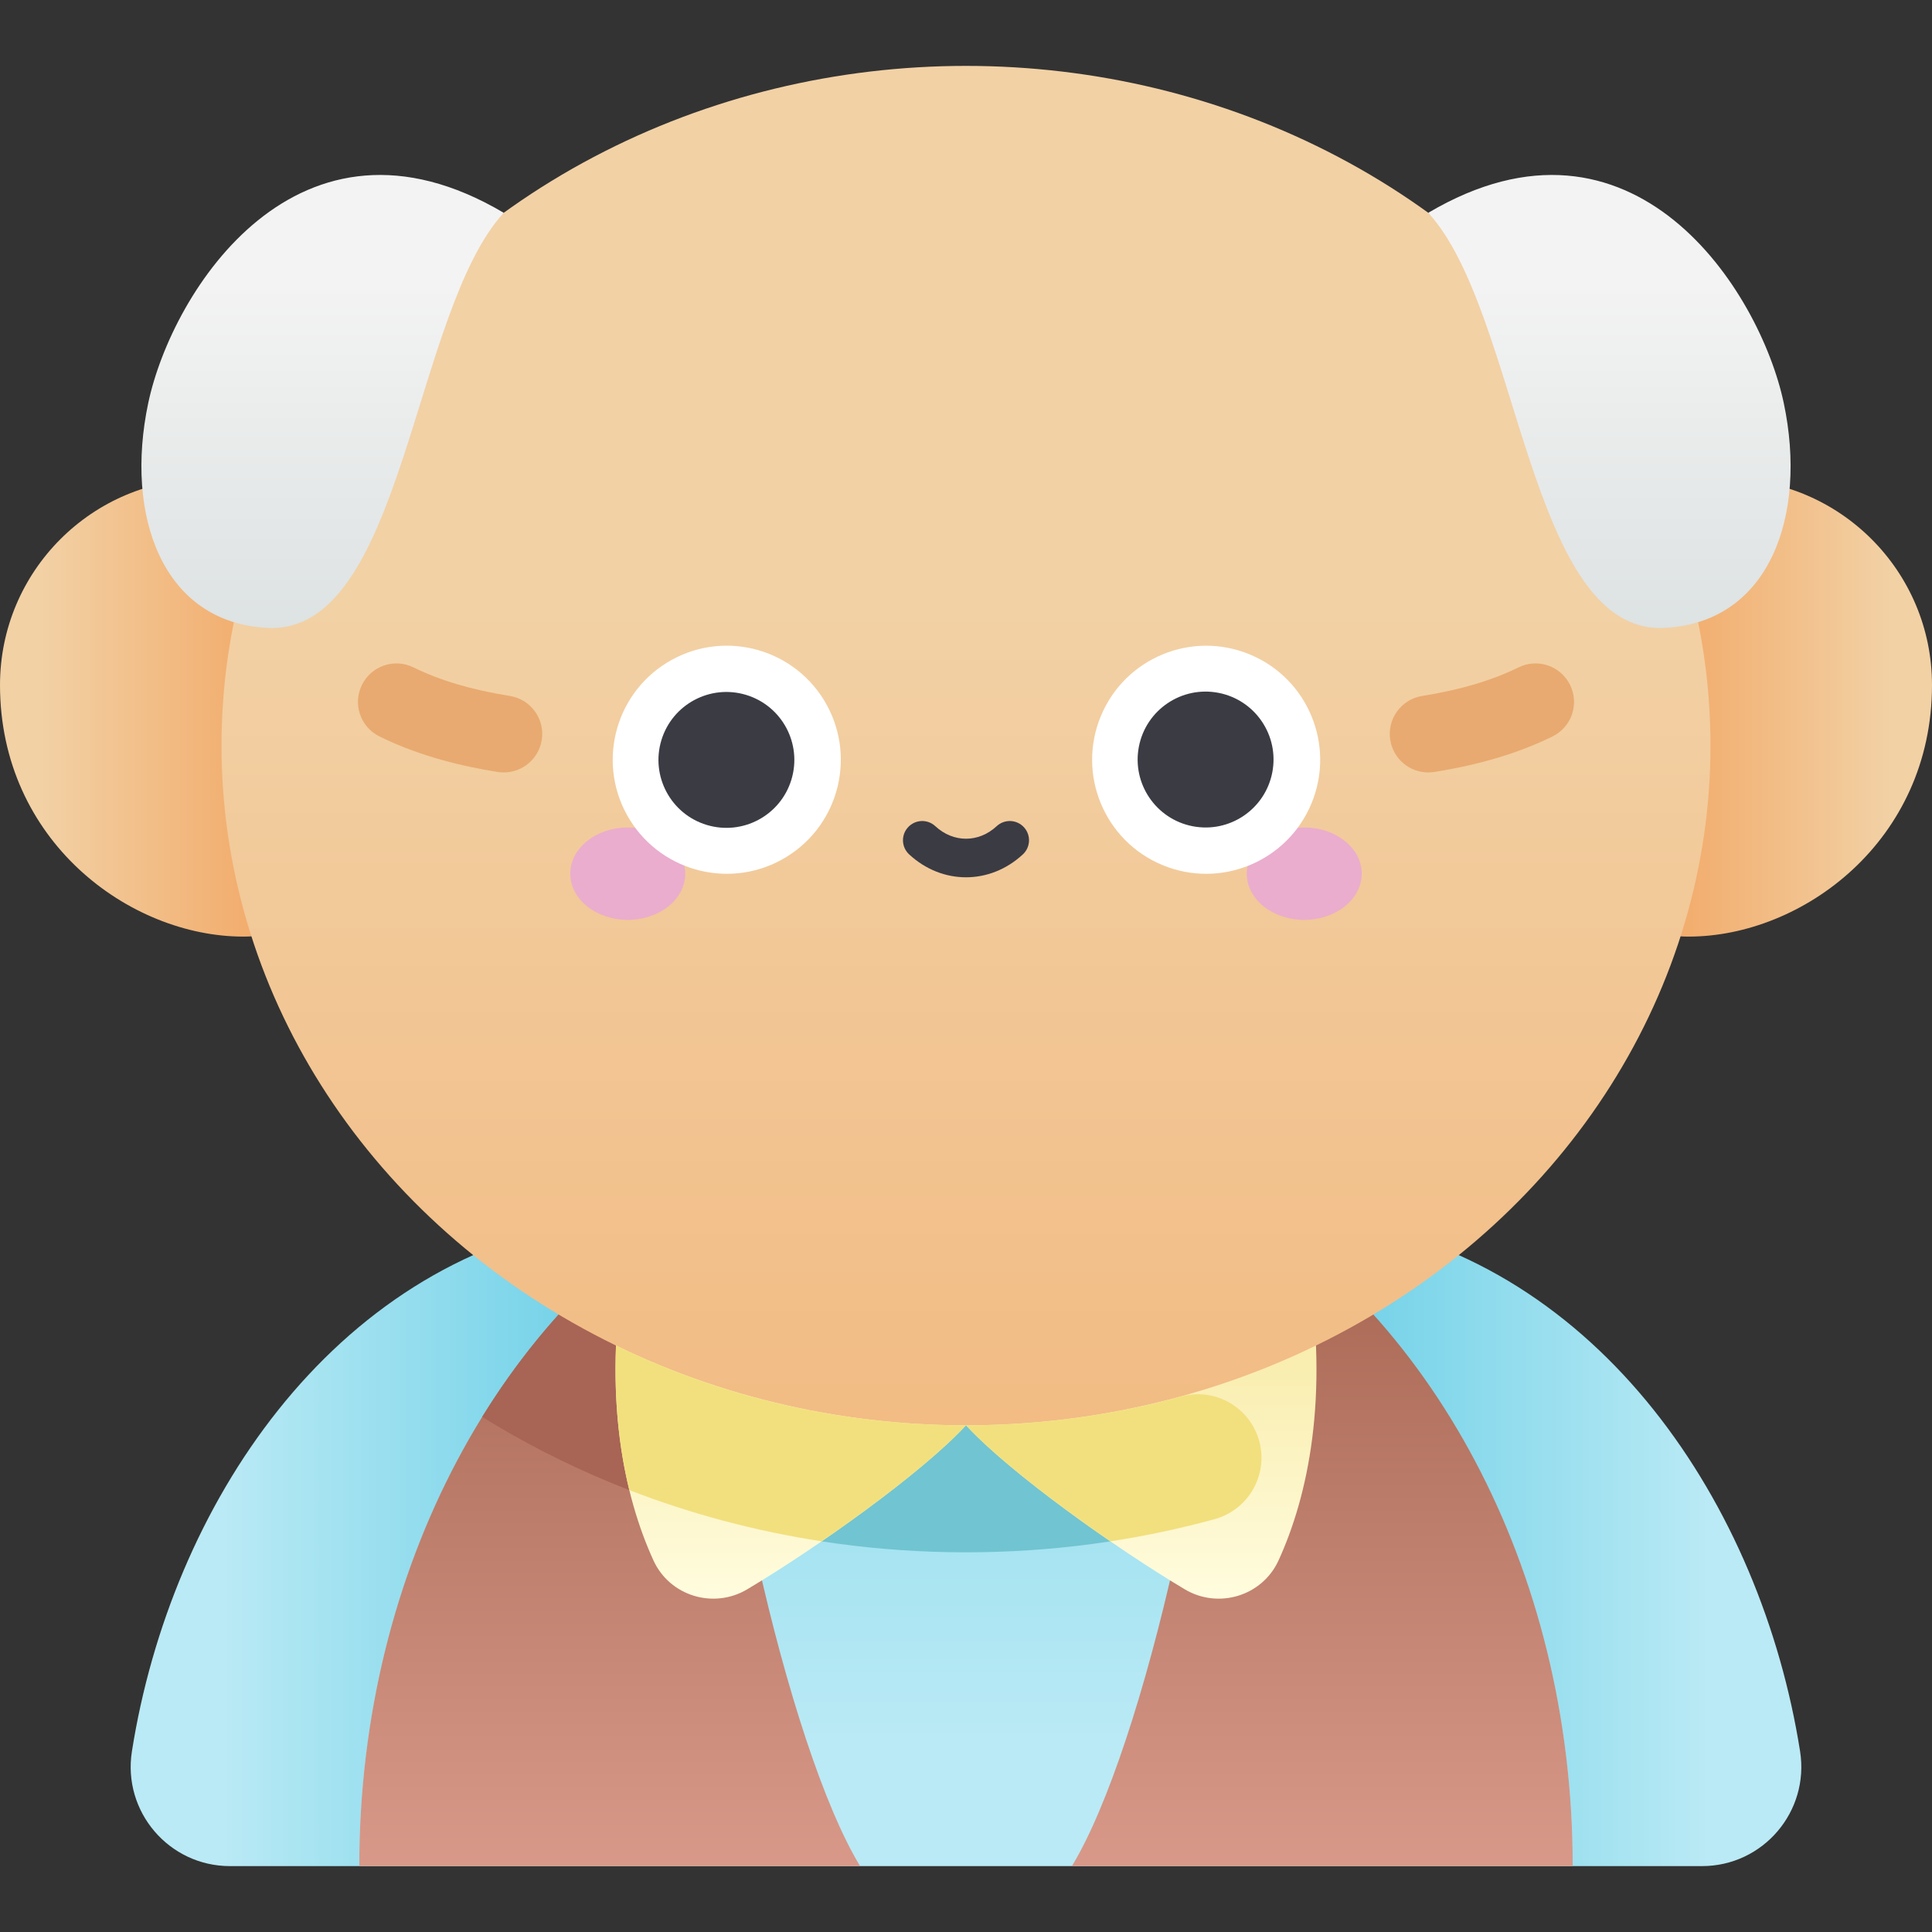 <svg id="Capa_1" enable-background="new 0 0 502 502" height="512" viewBox="0 0 502 502" width="512" xmlns="http://www.w3.org/2000/svg" xmlns:xlink="http://www.w3.org/1999/xlink"><rect x="0" y="0" width="502" height="502" fill="#333333" stroke="none"/><linearGradient id="lg1"><stop offset="0" stop-color="#f2ae6f"/><stop offset="1" stop-color="#f2d1a5"/></linearGradient><linearGradient id="SVGID_1_" gradientUnits="userSpaceOnUse" x1="62.802" x2="10.584" xlink:href="#lg1" y1="183.881" y2="183.881"/><linearGradient id="SVGID_2_" gradientTransform="matrix(-1 0 0 1 -562 0)" gradientUnits="userSpaceOnUse" x1="-1001.198" x2="-1053.416" xlink:href="#lg1" y1="183.881" y2="183.881"/><linearGradient id="lg2"><stop offset="0" stop-color="#74d2e8"/><stop offset="1" stop-color="#baeaf5"/></linearGradient><linearGradient id="SVGID_3_" gradientUnits="userSpaceOnUse" x1="149.677" x2="57.016" xlink:href="#lg2" y1="401.02" y2="401.02"/><linearGradient id="SVGID_4_" gradientTransform="matrix(-1 0 0 1 -3754 0)" gradientUnits="userSpaceOnUse" x1="-4106.323" x2="-4198.984" xlink:href="#lg2" y1="401.02" y2="401.02"/><linearGradient id="SVGID_5_" gradientUnits="userSpaceOnUse" x1="251" x2="251" xlink:href="#lg2" y1="261.874" y2="454.466"/><linearGradient id="lg3"><stop offset="0" stop-color="#ac6c58"/><stop offset="1" stop-color="#da9b8c"/></linearGradient><linearGradient id="SVGID_6_" gradientUnits="userSpaceOnUse" x1="158.421" x2="158.421" xlink:href="#lg3" y1="338.584" y2="492.114"/><linearGradient id="SVGID_7_" gradientTransform="matrix(-1 0 0 1 502 0)" gradientUnits="userSpaceOnUse" x1="158.421" x2="158.421" xlink:href="#lg3" y1="338.584" y2="492.114"/><linearGradient id="lg4"><stop offset="0" stop-color="#f9edaf"/><stop offset="1" stop-color="#fffcdd"/></linearGradient><linearGradient id="SVGID_8_" gradientUnits="userSpaceOnUse" x1="205.467" x2="205.467" xlink:href="#lg4" y1="354.195" y2="413.307"/><linearGradient id="SVGID_9_" gradientTransform="matrix(-1 0 0 1 502 0)" gradientUnits="userSpaceOnUse" x1="205.467" x2="205.467" xlink:href="#lg4" y1="354.195" y2="413.307"/><linearGradient id="SVGID_10_" gradientUnits="userSpaceOnUse" x1="251" x2="251" xlink:href="#lg1" y1="504.598" y2="156.62"/><linearGradient id="lg5"><stop offset="0" stop-color="#d4dbdb"/><stop offset="1" stop-color="#f3f3f3"/></linearGradient><linearGradient id="SVGID_11_" gradientUnits="userSpaceOnUse" x1="83.814" x2="83.814" xlink:href="#lg5" y1="200.71" y2="73.929"/><linearGradient id="SVGID_12_" gradientTransform="matrix(-1 0 0 1 502 0)" gradientUnits="userSpaceOnUse" x1="83.814" x2="83.814" xlink:href="#lg5" y1="200.71" y2="73.929"/><g><path d="m107.168 177.985c0-29.594-23.99-53.584-53.584-53.584s-53.584 23.99-53.584 53.584c0 40.504 33.654 65.376 63.248 65.376s43.92-35.782 43.92-65.376z" fill="url(#SVGID_1_)"/><path d="m394.832 177.985c0-29.594 23.99-53.584 53.584-53.584s53.584 23.99 53.584 53.584c0 40.504-33.654 65.376-63.248 65.376s-43.92-35.782-43.92-65.376z" fill="url(#SVGID_2_)"/><path d="m152.526 317.159c-66.282 11.156-108.153 73.97-118.25 137.902-2.472 15.655 9.631 29.819 25.48 29.819h33.597l108.485-167.72h-49.312z" fill="url(#SVGID_3_)"/><path d="m349.474 317.159c66.281 11.156 108.153 73.97 118.25 137.902 2.472 15.655-9.631 29.819-25.48 29.819h-33.597l-108.485-167.72h49.312z" fill="url(#SVGID_4_)"/><path d="m408.646 484.88c0-106.836-70.581-193.443-157.646-193.443s-157.646 86.607-157.646 193.443z" fill="url(#SVGID_5_)"/><path d="m145.129 341.551c-7.265 8.086-13.908 16.997-19.842 26.604 36.915 22.883 80.323 35.19 125.712 35.19 22.16 0 43.85-2.932 64.542-8.596 9.077-2.484 14.3-11.979 11.458-20.95-2.681-8.463-11.568-13.287-20.128-10.933-17.689 4.865-36.446 7.479-55.872 7.479-39.084 0-75.452-10.594-105.87-28.794z" fill="#71c4d1"/><path d="m93.354 484.88h130.133c-18.694-30.742-39.48-122.553-38.894-175.479-53.88 30.754-91.239 97.757-91.239 175.479z" fill="url(#SVGID_6_)"/><path d="m125.29 368.156c21.344 13.231 44.862 22.914 69.676 28.739-2.486-11.95-4.64-24.112-6.332-35.937-15.467-4.809-30.049-11.358-43.475-19.389-7.27 8.087-13.933 16.978-19.869 26.587z" fill="#a86455"/><path d="m408.646 484.88h-130.133c18.694-30.742 39.48-122.553 38.894-175.479 53.88 30.754 91.239 97.757 91.239 175.479z" fill="url(#SVGID_7_)"/><path d="m251 370.345c-11.614 12.53-38.822 31.871-56.834 42.606-8.752 5.216-20.147 1.758-24.38-7.509-7.706-16.87-13.105-42.354-7.613-76.678z" fill="url(#SVGID_8_)"/><path d="m251 370.345c11.614 12.53 38.822 31.871 56.834 42.606 8.752 5.216 20.147 1.758 24.379-7.509 7.706-16.87 13.105-42.354 7.613-76.678z" fill="url(#SVGID_9_)"/><ellipse cx="251" cy="193.733" fill="url(#SVGID_10_)" rx="193.443" ry="176.612"/><g><ellipse cx="163.115" cy="227.008" fill="#eaadcd" rx="14.936" ry="12.003"/><ellipse cx="338.886" cy="227.008" fill="#eaadcd" rx="14.936" ry="12.003"/><ellipse cx="188.721" cy="197.39" fill="#fff" rx="29.618" ry="29.618" transform="matrix(.851 -.526 .526 .851 -75.589 128.697)"/><ellipse cx="313.279" cy="197.39" fill="#fff" rx="29.618" ry="29.618" transform="matrix(.383 -.924 .924 .383 11.027 411.284)"/><g fill="#3b3b44"><g><ellipse cx="188.721" cy="197.39" rx="17.652" ry="17.652" transform="matrix(.29 -.957 .957 .29 -54.888 320.814)"/><ellipse cx="313.279" cy="197.39" rx="17.652" ry="17.652" transform="matrix(.189 -.982 .982 .189 60.206 467.688)"/></g><path d="m251 227.951c-5.247 0-10.495-1.985-14.775-5.955-2.025-1.877-2.145-5.041-.267-7.065 1.876-2.025 5.042-2.145 7.065-.267 4.697 4.354 11.256 4.354 15.953 0 2.024-1.877 5.188-1.758 7.065.267s1.759 5.188-.267 7.065c-4.279 3.97-9.527 5.955-14.774 5.955z"/></g></g><path d="m130.899 200.707c-.524 0-1.055-.042-1.589-.127-11.891-1.898-21.935-4.916-30.705-9.225-4.957-2.436-7.001-8.428-4.566-13.385 2.435-4.956 8.429-7 13.385-4.566 6.956 3.417 15.146 5.847 25.039 7.426 5.454.871 9.17 5.998 8.299 11.451-.785 4.92-5.035 8.426-9.863 8.426z" fill="#e8aa70"/><path d="m371.101 200.707c-4.828 0-9.077-3.506-9.862-8.426-.871-5.453 2.845-10.58 8.299-11.451 9.893-1.579 18.083-4.009 25.039-7.426 4.956-2.436 10.95-.391 13.385 4.566s.391 10.949-4.566 13.385c-8.771 4.309-18.814 7.326-30.705 9.225-.535.085-1.066.127-1.59.127z" fill="#e8aa70"/><path d="m69.743 163.146c35.046 1.499 37.409-81.98 61.144-107.854-53.274-31.495-86.187 20.209-92.37 49.438-6.183 29.23 3.683 57.238 31.226 58.416z" fill="url(#SVGID_11_)"/><path d="m432.257 163.146c-35.046 1.499-37.409-81.98-61.144-107.854 53.274-31.495 86.187 20.209 92.37 49.438 6.183 29.23-3.683 57.238-31.226 58.416z" fill="url(#SVGID_12_)"/><g fill="#f2e07e"><path d="m160.061 349.635c-.575 14.483.882 26.992 3.461 37.545 15.977 6.19 32.727 10.656 49.978 13.305 14.515-9.967 29.608-21.625 37.501-30.14-32.878 0-63.831-7.498-90.94-20.71z"/><path d="m288.512 400.493c9.164-1.407 18.189-3.324 27.031-5.744 9.077-2.484 14.3-11.979 11.458-20.95-2.681-8.463-11.568-13.287-20.128-10.933-17.689 4.865-36.446 7.479-55.872 7.479 7.894 8.517 22.992 20.179 37.511 30.148z"/></g></g></svg>